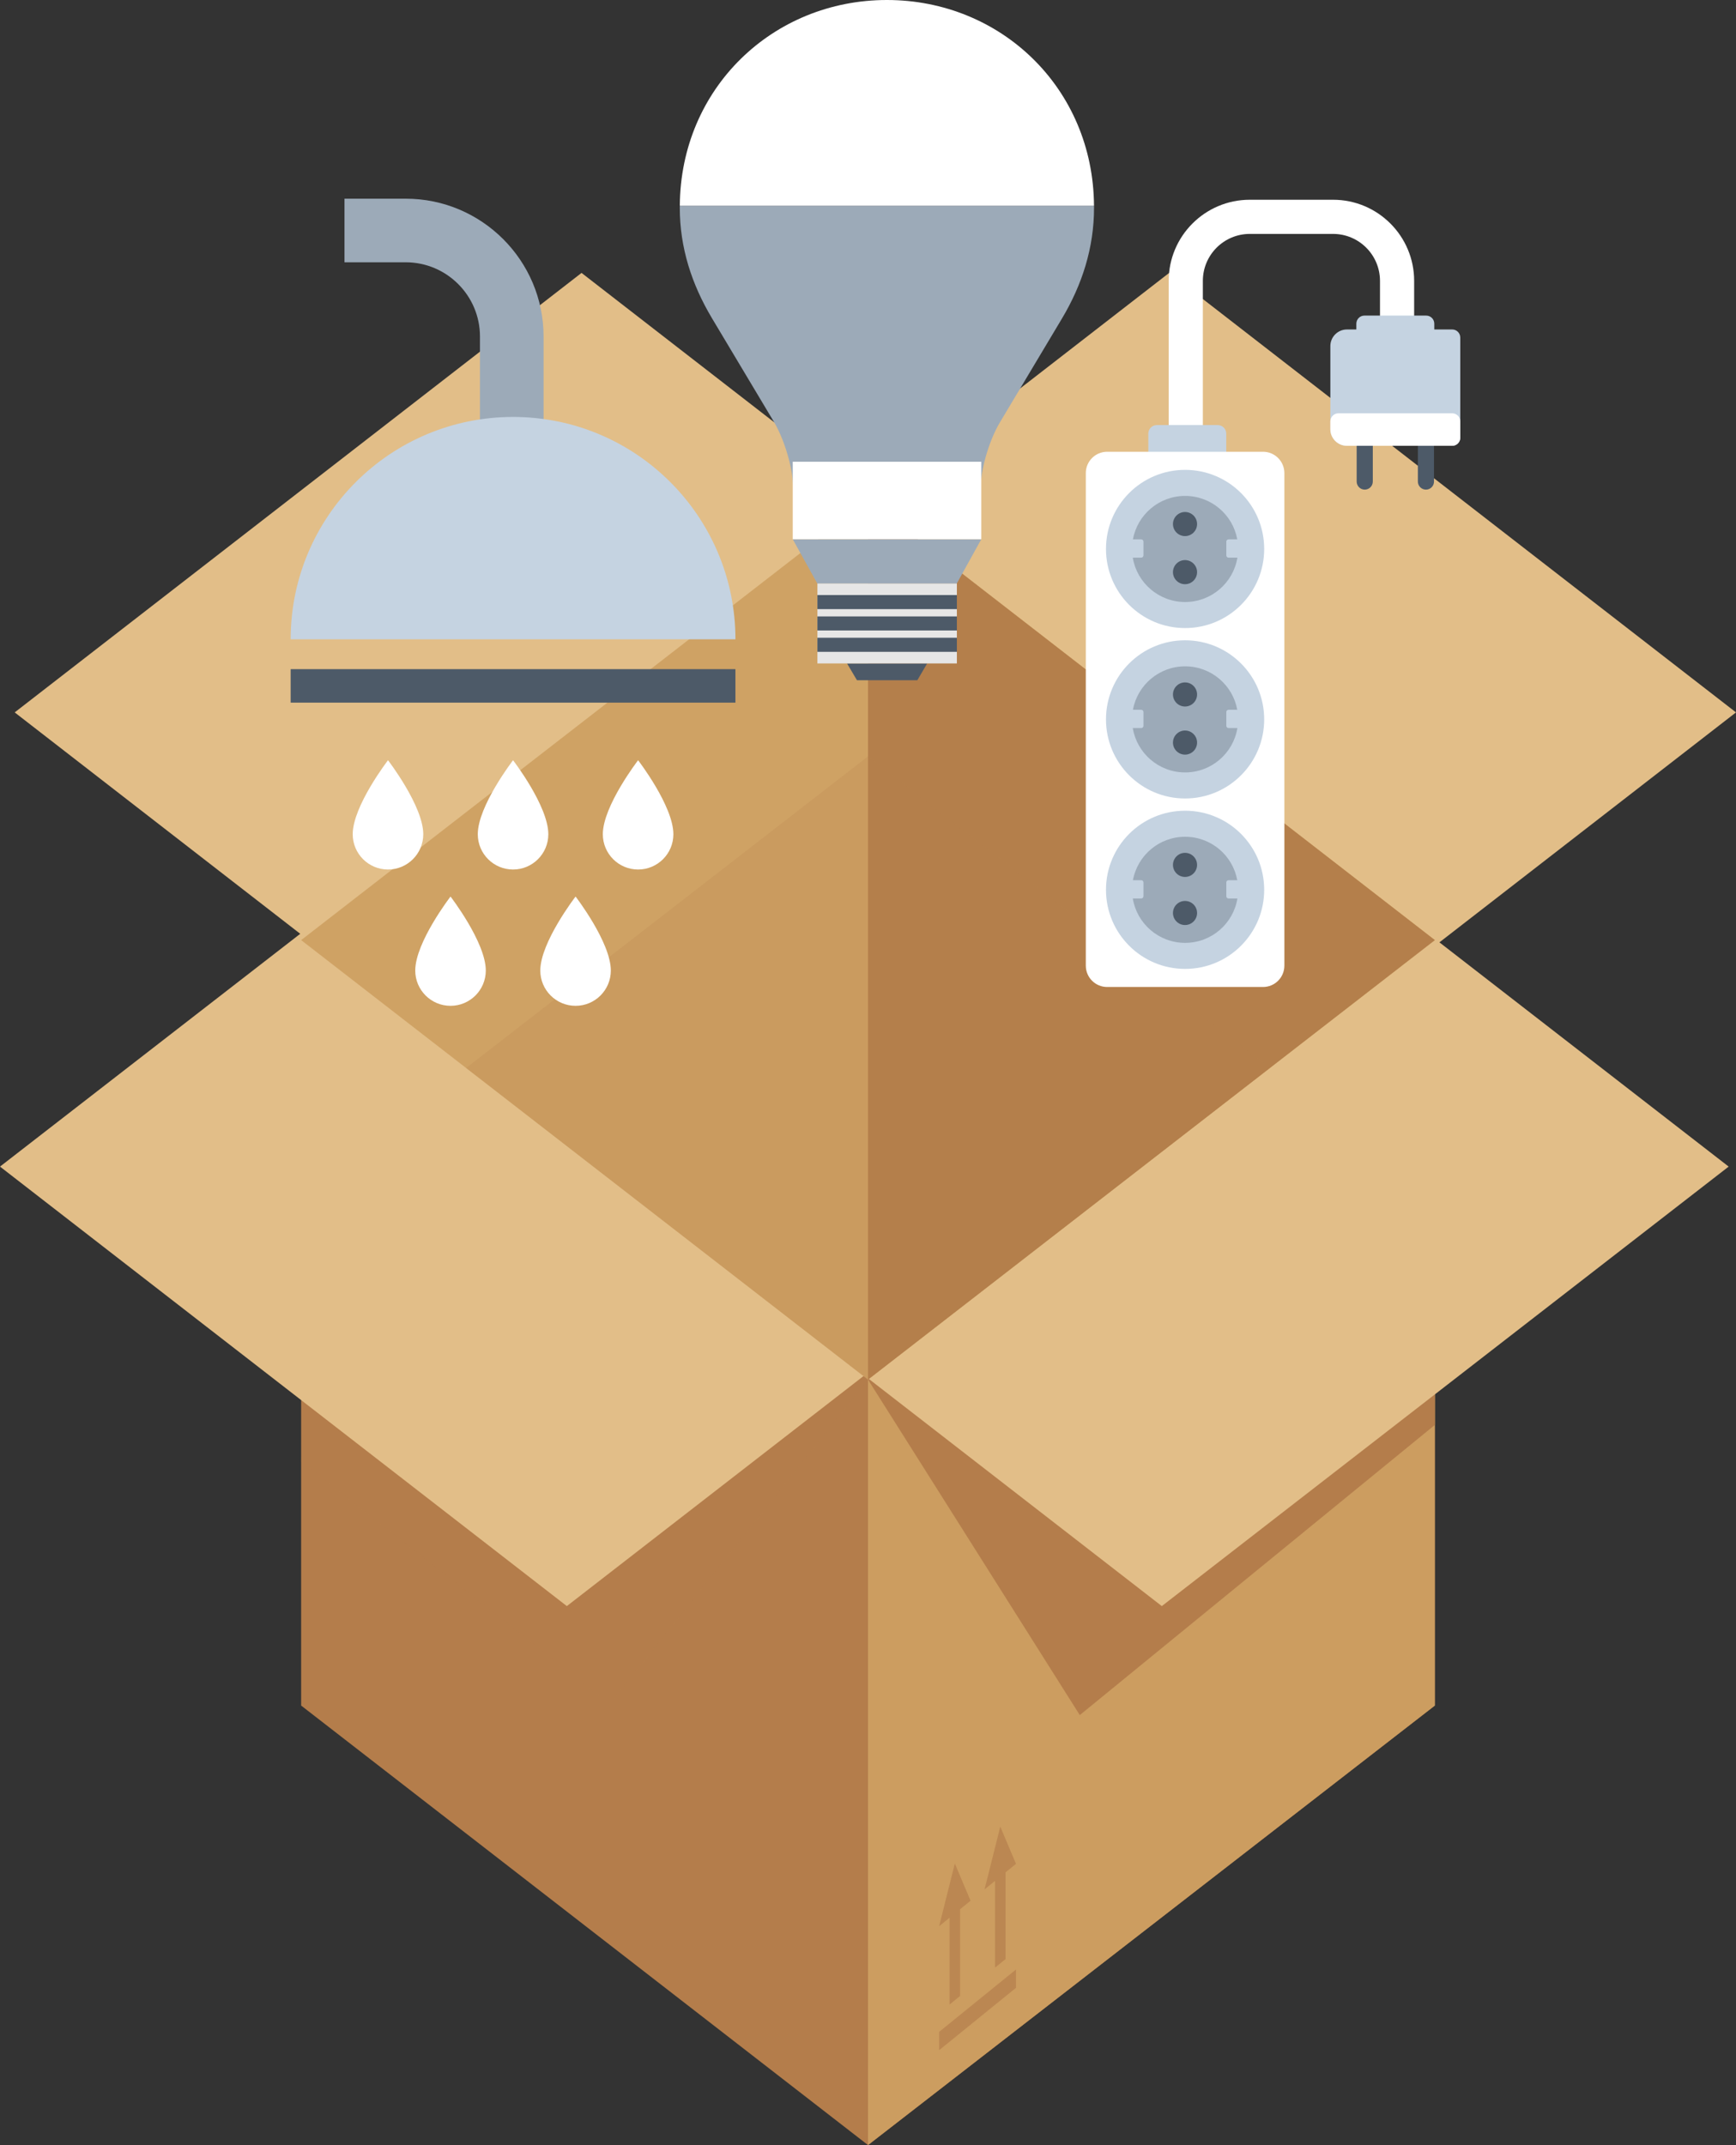 <?xml version="1.0" encoding="utf-8"?>
<!-- Generator: Adobe Illustrator 15.0.2, SVG Export Plug-In . SVG Version: 6.00 Build 0)  -->
<!DOCTYPE svg PUBLIC "-//W3C//DTD SVG 1.1//EN" "http://www.w3.org/Graphics/SVG/1.1/DTD/svg11.dtd">
<svg version="1.1" id="Layer_1" xmlns="http://www.w3.org/2000/svg" xmlns:xlink="http://www.w3.org/1999/xlink" x="0px" y="0px"
	 width="369.202px" height="456.202px" viewBox="0 0 369.202 456.202" enable-background="new 0 0 369.202 456.202"
	 xml:space="preserve">
<rect x="0" y="0" width="369.202" height="456.202" fill="#333333" stroke="none"/>
<g>
	<defs>
		<rect id="SVGID_1_" width="369.202" height="456.202"/>
	</defs>
	<clipPath id="SVGID_2_">
		<use xlink:href="#SVGID_1_"  overflow="visible"/>
	</clipPath>
	<polygon clip-path="url(#SVGID_2_)" fill="#B47D4B" points="64.047,196.044 64.047,362.731 184.602,456.202 305.154,362.731 
		305.154,196.044 	"/>
	<polygon clip-path="url(#SVGID_2_)" fill="#CC9D60" points="184.602,196.044 184.602,456.202 305.154,362.731 305.154,196.044 	"/>
	<polygon clip-path="url(#SVGID_2_)" fill="#B47D4B" points="184.602,293.407 229.644,364.756 305.154,303.051 305.154,229.631 	"/>
	<g clip-path="url(#SVGID_2_)">
		<defs>
			<rect id="SVGID_3_" width="369.202" height="456.202"/>
		</defs>
		<clipPath id="SVGID_4_">
			<use xlink:href="#SVGID_3_"  overflow="visible"/>
		</clipPath>
		<g opacity="0.2" clip-path="url(#SVGID_4_)">
			<g>
				<defs>
					<rect id="SVGID_5_" x="64.048" y="257.358" width="120.553" height="105.055"/>
				</defs>
				<clipPath id="SVGID_6_">
					<use xlink:href="#SVGID_5_"  overflow="visible"/>
				</clipPath>
				<polygon clip-path="url(#SVGID_6_)" fill="#B47D4B" points="184.602,293.407 129.667,362.413 64.048,310.862 66.008,257.359 
									"/>
			</g>
		</g>
	</g>
	<path clip-path="url(#SVGID_2_)" fill="#E2BE88" d="M180.377,201.019l5.786-4.486l3.443,2.669l-5.786,4.486L180.377,201.019z
		 M186.163,106.487L123.678,58.04L3.124,151.509l60.729,47.087L0,248.105l120.553,93.47l63.267-49.054l63.267,49.054l120.554-93.47
		l-61.512-47.692l63.073-48.904L248.649,58.04L186.163,106.487z"/>
	<polygon clip-path="url(#SVGID_2_)" fill="#CFA264" points="184.602,106.465 64.048,199.937 184.602,293.406 305.154,199.937 	"/>
	<polygon clip-path="url(#SVGID_2_)" fill="#B47F4B" points="184.602,106.465 184.602,293.406 305.154,199.937 	"/>
	<g clip-path="url(#SVGID_2_)">
		<defs>
			<rect id="SVGID_7_" width="369.202" height="456.202"/>
		</defs>
		<clipPath id="SVGID_8_">
			<use xlink:href="#SVGID_7_"  overflow="visible"/>
		</clipPath>
		<g opacity="0.7" clip-path="url(#SVGID_8_)">
			<g>
				<defs>
					<rect id="SVGID_9_" x="199.729" y="388.479" width="16.347" height="47.544"/>
				</defs>
				<clipPath id="SVGID_10_">
					<use xlink:href="#SVGID_9_"  overflow="visible"/>
				</clipPath>
				<path clip-path="url(#SVGID_10_)" fill="#B47D4B" d="M216.074,422.758l-16.346,13.264v-3.893l16.346-13.264V422.758z
					 M212.733,388.479l-3.341,13.339l2.225-1.806v18.454l2.233-1.812V398.2l2.224-1.806L212.733,388.479z M203.069,396.321
					l-3.341,13.338l2.224-1.806v18.454l2.234-1.812v-18.454l2.224-1.805L203.069,396.321z"/>
			</g>
		</g>
		<g opacity="0.2" clip-path="url(#SVGID_8_)">
			<g>
				<defs>
					<rect id="SVGID_11_" x="99.13" y="160.867" width="170.942" height="132.54"/>
				</defs>
				<clipPath id="SVGID_12_">
					<use xlink:href="#SVGID_11_"  overflow="visible"/>
				</clipPath>
				<polygon clip-path="url(#SVGID_12_)" fill="#B47D4B" points="99.13,227.137 184.602,160.867 270.072,227.137 184.602,293.407 
									"/>
			</g>
		</g>
	</g>
	<polygon clip-path="url(#SVGID_2_)" fill="#4D5A68" points="197.186,141.098 195.097,144.666 182.25,144.666 180.145,141.098 	"/>
	<rect x="173.84" y="124.079" clip-path="url(#SVGID_2_)" fill="#E6E6E6" width="29.663" height="17.019"/>
	<rect x="173.84" y="126.549" clip-path="url(#SVGID_2_)" fill="#4D5A68" width="29.663" height="2.995"/>
	<rect x="173.84" y="131.096" clip-path="url(#SVGID_2_)" fill="#4D5A68" width="29.663" height="2.988"/>
	<rect x="173.84" y="135.634" clip-path="url(#SVGID_2_)" fill="#4D5A68" width="29.663" height="2.995"/>
	<polygon clip-path="url(#SVGID_2_)" fill="#9CAAB8" points="208.696,114.677 203.492,124.079 173.809,124.079 168.59,114.677 	"/>
	<g clip-path="url(#SVGID_2_)">
		<defs>
			<rect id="SVGID_13_" width="369.202" height="456.202"/>
		</defs>
		<clipPath id="SVGID_14_">
			<use xlink:href="#SVGID_13_"  overflow="visible"/>
		</clipPath>
		<path clip-path="url(#SVGID_14_)" fill="#9CAAB8" d="M144.571,44.154c0,8.495,2.526,16.287,6.845,23.522l13.19,22.064
			c2.136,3.573,3.95,9.575,4.046,13.394l0.014,0.617h39.919l0.014-0.603c0.096-3.819,1.902-9.73,4.046-13.303l13.189-22.074
			c4.326-7.235,6.839-15.103,6.839-23.598c0-0.101-0.008-0.422-0.008-0.422h-88.087C144.579,43.751,144.571,44.058,144.571,44.154"
			/>
		<path clip-path="url(#SVGID_14_)" fill="#FFFFFF" d="M188.626,0c-24.244,0-43.891,18.752-44.047,43.752h88.087
			C232.503,18.752,212.865,0,188.626,0"/>
		<rect x="168.596" y="98.202" clip-path="url(#SVGID_14_)" fill="#FFFFFF" width="40.1" height="16.478"/>
		<path clip-path="url(#SVGID_14_)" fill="#9CAAB8" d="M102.075,103.079h13.529V71.566c0-16.161-13.15-29.31-29.313-29.31H73.264
			v13.528h13.027c8.703,0,15.784,7.079,15.784,15.782V103.079z"/>
		<path clip-path="url(#SVGID_14_)" fill="#FFFFFF" d="M135.708,161.684c0,0,7.501,9.734,7.501,15.737
			c0,4.143-3.36,7.503-7.501,7.503c-4.143,0-7.503-3.36-7.503-7.503C128.205,171.417,135.708,161.684,135.708,161.684"/>
		<path clip-path="url(#SVGID_14_)" fill="#FFFFFF" d="M109.113,161.684c0,0,7.501,9.734,7.501,15.737
			c0,4.143-3.36,7.503-7.501,7.503c-4.143,0-7.501-3.36-7.501-7.503C101.612,171.417,109.113,161.684,109.113,161.684"/>
		<path clip-path="url(#SVGID_14_)" fill="#FFFFFF" d="M82.52,161.684c0,0,7.498,9.734,7.498,15.737c0,4.143-3.36,7.503-7.498,7.503
			c-4.145,0-7.506-3.36-7.506-7.503C75.014,171.417,82.52,161.684,82.52,161.684"/>
		<path clip-path="url(#SVGID_14_)" fill="#FFFFFF" d="M122.41,190.673c0,0,7.498,9.734,7.498,15.737
			c0,4.143-3.357,7.503-7.498,7.503c-4.146,0-7.503-3.36-7.503-7.503C114.907,200.407,122.41,190.673,122.41,190.673"/>
		<path clip-path="url(#SVGID_14_)" fill="#FFFFFF" d="M95.815,190.673c0,0,7.501,9.734,7.501,15.737
			c0,4.143-3.36,7.503-7.501,7.503c-4.143,0-7.503-3.36-7.503-7.503C88.312,200.407,95.815,190.673,95.815,190.673"/>
		<path clip-path="url(#SVGID_14_)" fill="#C5D3E1" d="M109.113,88.675c26.118,0,47.296,21.172,47.296,47.294H61.816
			C61.816,109.847,82.992,88.675,109.113,88.675"/>
		<rect x="61.816" y="142.31" clip-path="url(#SVGID_14_)" fill="#4D5A68" width="94.592" height="7.122"/>
		<path clip-path="url(#SVGID_14_)" fill="#4D5A68" d="M291.959,89.037v13.379c0,0.948-0.769,1.716-1.716,1.716
			s-1.716-0.768-1.716-1.716V89.037c0-0.948,0.769-1.716,1.716-1.716S291.959,88.089,291.959,89.037"/>
		<path clip-path="url(#SVGID_14_)" fill="#4D5A68" d="M304.975,89.037v13.379c0,0.948-0.768,1.716-1.716,1.716
			c-0.947,0-1.715-0.768-1.715-1.716V89.037c0-0.948,0.768-1.716,1.715-1.716C304.207,87.321,304.975,88.089,304.975,89.037"/>
		<path clip-path="url(#SVGID_14_)" fill="#FFFFFF" d="M300.753,59.736v21.49c0,0.948-0.768,1.716-1.716,1.716h-3.833
			c-0.948,0-1.716-0.768-1.716-1.716V59.738c0-5.518-4.474-9.991-9.99-9.991h-17.692c-5.518,0-9.99,4.473-9.99,9.991v38.157h-7.265
			V59.738c0-9.531,7.727-17.257,17.256-17.257h17.691C293.028,42.48,300.753,50.206,300.753,59.736"/>
		<path clip-path="url(#SVGID_14_)" fill="#C5D3E1" d="M286.464,70.07h22.381c0.948,0,1.716,0.768,1.716,1.716v21.308
			c0,0.947-0.768,1.716-1.716,1.716h-22.379c-1.952,0-3.533-1.582-3.533-3.534V73.602C282.933,71.651,284.514,70.07,286.464,70.07"
			/>
		<path clip-path="url(#SVGID_14_)" fill="#C5D3E1" d="M258.975,90.403c1.003,0,1.816,0.811,1.816,1.816v3.858
			c0,1.004-0.813,1.818-1.816,1.818h-12.942c-1.003,0-1.817-0.814-1.817-1.818v-3.858c0-1.005,0.814-1.816,1.817-1.816H258.975z"/>
		<path clip-path="url(#SVGID_14_)" fill="#C5D3E1" d="M305.034,68.835v4.06c-0.671,0.671-1.047,1.047-1.717,1.717h-13.141
			c-0.948,0-1.716-0.768-1.716-1.715v-4.062c0-0.948,0.768-1.716,1.716-1.716h13.142C304.267,67.12,305.034,67.888,305.034,68.835"
			/>
		<path clip-path="url(#SVGID_14_)" fill="#FFFFFF" d="M268.612,96.077c2.508,0,4.541,2.035,4.541,4.543v104.747
			c0,2.51-2.033,4.541-4.541,4.541h-33.151c-2.508,0-4.539-2.031-4.539-4.541V100.62c0-2.508,2.031-4.543,4.539-4.543H268.612z"/>
		<path clip-path="url(#SVGID_14_)" fill="#C5D3E1" d="M252.038,172.418c9.29,0,16.821,7.53,16.821,16.821
			c0,9.29-7.531,16.822-16.821,16.822c-9.293,0-16.823-7.532-16.823-16.822C235.215,179.948,242.745,172.418,252.038,172.418"/>
		<path clip-path="url(#SVGID_14_)" fill="#9CAAB8" d="M252.038,177.959c5.539,0,10.141,3.979,11.095,9.239h-1.854
			c-0.26,0-0.475,0.214-0.475,0.474v2.939c0,0.262,0.215,0.475,0.475,0.475h1.883c-0.873,5.352-5.519,9.435-11.123,9.435
			c-5.593,0-10.25-4.083-11.125-9.435h1.793c0.258,0,0.473-0.213,0.473-0.475v-2.939c0-0.26-0.215-0.474-0.473-0.474h-1.765
			C241.907,181.938,246.51,177.959,252.038,177.959"/>
		<path clip-path="url(#SVGID_14_)" fill="#4D5A68" d="M252.021,191.607c1.419,0,2.566,1.147,2.566,2.562
			c0,1.417-1.147,2.564-2.566,2.564c-1.415,0-2.562-1.147-2.562-2.564C249.459,192.754,250.605,191.607,252.021,191.607"/>
		<path clip-path="url(#SVGID_14_)" fill="#4D5A68" d="M252.021,181.377c1.419,0,2.566,1.149,2.566,2.566
			c0,1.413-1.147,2.56-2.566,2.56c-1.415,0-2.562-1.147-2.562-2.56C249.459,182.527,250.605,181.377,252.021,181.377"/>
		<path clip-path="url(#SVGID_14_)" fill="#C5D3E1" d="M252.038,136.173c9.29,0,16.821,7.53,16.821,16.821
			c0,9.29-7.531,16.821-16.821,16.821c-9.293,0-16.823-7.531-16.823-16.821C235.215,143.703,242.745,136.173,252.038,136.173"/>
		<path clip-path="url(#SVGID_14_)" fill="#9CAAB8" d="M252.038,141.713c5.539,0,10.141,3.979,11.095,9.24h-1.854
			c-0.26,0-0.475,0.213-0.475,0.473v2.94c0,0.261,0.215,0.474,0.475,0.474h1.883c-0.873,5.352-5.519,9.435-11.123,9.435
			c-5.593,0-10.25-4.083-11.125-9.435h1.793c0.258,0,0.473-0.213,0.473-0.474v-2.94c0-0.26-0.215-0.473-0.473-0.473h-1.765
			C241.907,145.692,246.51,141.713,252.038,141.713"/>
		<path clip-path="url(#SVGID_14_)" fill="#4D5A68" d="M252.021,155.362c1.419,0,2.566,1.147,2.566,2.564
			c0,1.415-1.147,2.562-2.566,2.562c-1.415,0-2.562-1.147-2.562-2.562C249.459,156.509,250.605,155.362,252.021,155.362"/>
		<path clip-path="url(#SVGID_14_)" fill="#4D5A68" d="M252.021,145.134c1.419,0,2.566,1.147,2.566,2.562
			c0,1.414-1.147,2.562-2.566,2.562c-1.415,0-2.562-1.148-2.562-2.562C249.459,146.281,250.605,145.134,252.021,145.134"/>
		<path clip-path="url(#SVGID_14_)" fill="#C5D3E1" d="M252.038,99.926c9.29,0,16.821,7.532,16.821,16.823
			s-7.531,16.823-16.821,16.823c-9.293,0-16.823-7.532-16.823-16.823S242.745,99.926,252.038,99.926"/>
		<path clip-path="url(#SVGID_14_)" fill="#9CAAB8" d="M252.038,105.469c5.539,0,10.141,3.979,11.095,9.24h-1.854
			c-0.26,0-0.475,0.213-0.475,0.473v2.941c0,0.26,0.215,0.474,0.475,0.474h1.883c-0.873,5.353-5.519,9.434-11.123,9.434
			c-5.593,0-10.25-4.081-11.125-9.434h1.793c0.258,0,0.473-0.214,0.473-0.474v-2.941c0-0.26-0.215-0.473-0.473-0.473h-1.765
			C241.907,109.448,246.51,105.469,252.038,105.469"/>
		<path clip-path="url(#SVGID_14_)" fill="#4D5A68" d="M252.021,119.117c1.419,0,2.566,1.147,2.566,2.562
			c0,1.417-1.147,2.566-2.566,2.566c-1.415,0-2.562-1.149-2.562-2.566C249.459,120.264,250.605,119.117,252.021,119.117"/>
		<path clip-path="url(#SVGID_14_)" fill="#4D5A68" d="M252.021,108.889c1.419,0,2.566,1.147,2.566,2.564
			c0,1.413-1.147,2.56-2.566,2.56c-1.415,0-2.562-1.147-2.562-2.56C249.459,110.036,250.605,108.889,252.021,108.889"/>
		<path clip-path="url(#SVGID_14_)" fill="#FFFFFF" d="M284.648,87.899h24.196c0.947,0,1.717,0.768,1.717,1.716v3.478
			c0,0.948-0.77,1.716-1.717,1.716h-22.381c-1.95,0-3.531-1.581-3.531-3.531v-1.663C282.933,88.667,283.7,87.899,284.648,87.899"/>
	</g>
</g>
</svg>
